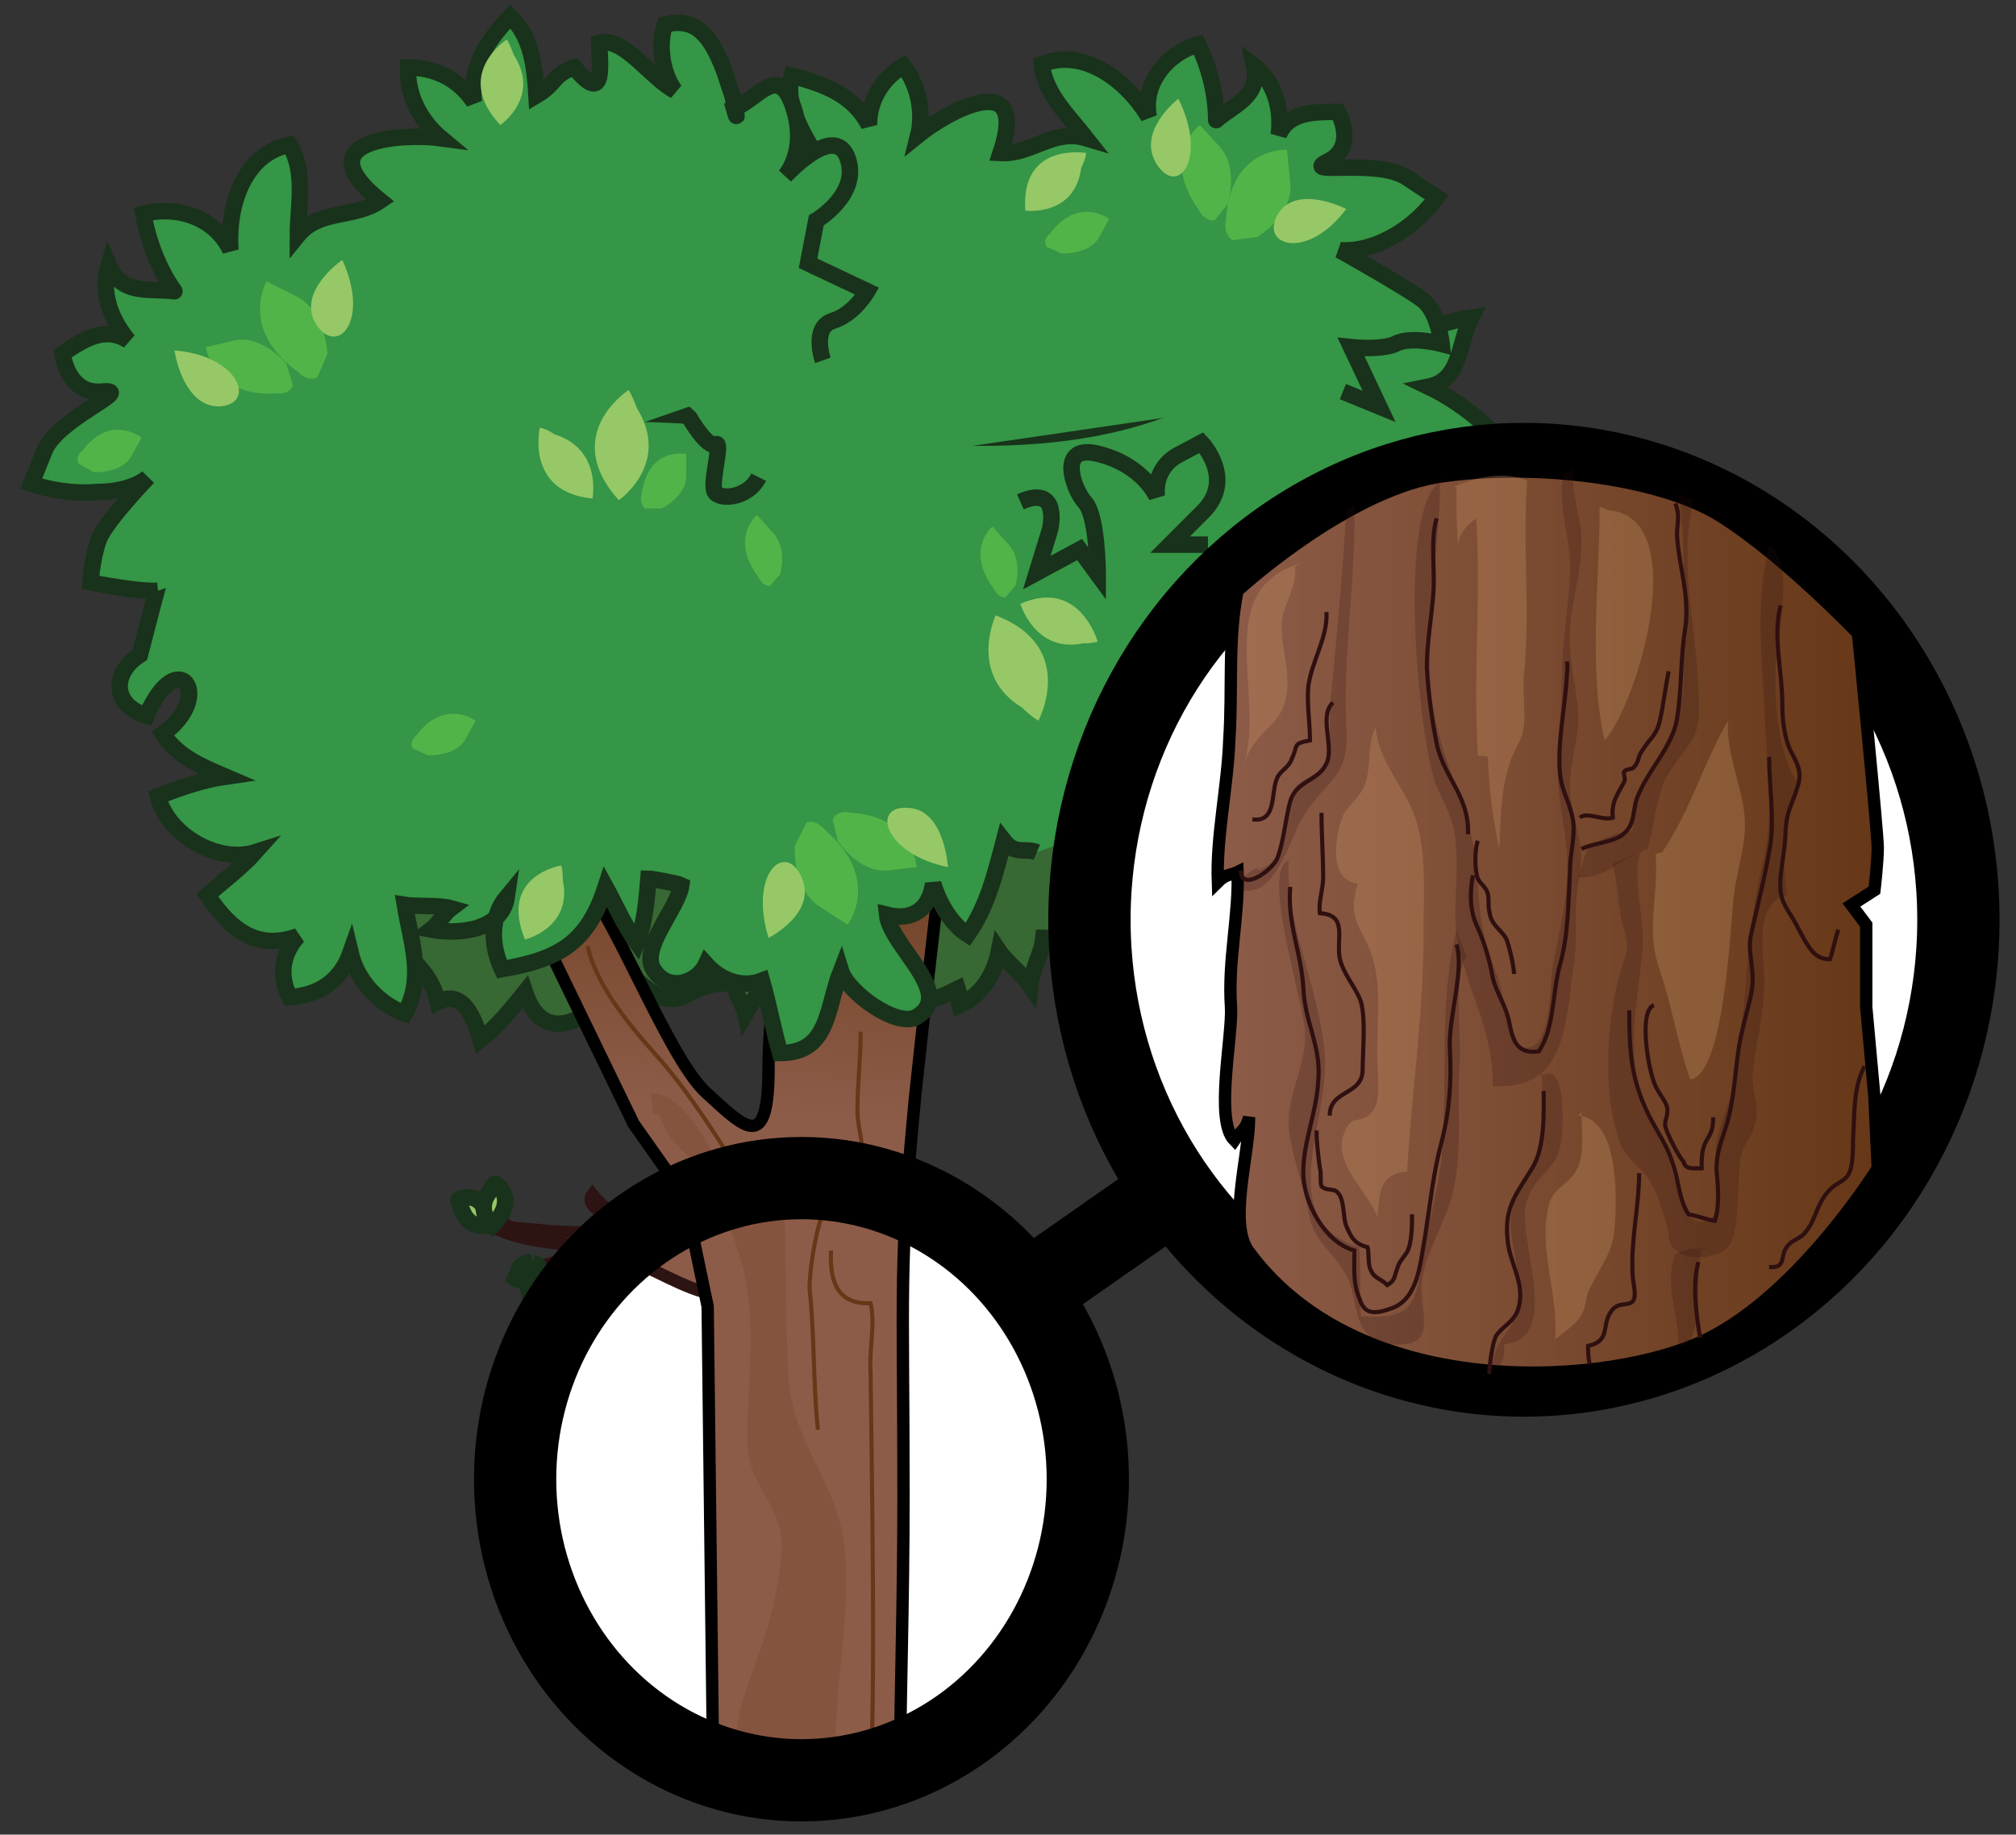 <svg xmlns="http://www.w3.org/2000/svg" version="1.0" viewBox="0 0 122.5 111.5"><rect x="0" y="0" width="122.5" height="111.5" fill="#333333" stroke="none"/><switch><g><linearGradient id="a" x1="33.84" x2="47.897" y1="90.426" y2="90.426" gradientUnits="userSpaceOnUse"><stop offset="0" stop-color="#8d5c49"/><stop offset="1" stop-color="#663817"/></linearGradient><path fill="url(#a)" stroke="#000" stroke-width=".75" d="M47.9 72.9V108s-7.7 1.1-14.1-7.8c.4-8.4 2-6.9 3-23"/><ellipse cx="48.9" cy="90.3" fill="#FFF" rx="17.4" ry="18.3"/><path fill="#8D5C49" stroke="#2E1313" stroke-width=".75" d="M43.3 75.1c-2.5.6-5.7-.5-7.3-2.5-.6.8 1.4 1.4 1.7 2-1.1.4-3.4.3-4.6.2-.6-.1-1.5-.1-2-.2-.6-.2-1-.7-1.8-.6 1.1 1.3 4 1.5 5.7 1.7 0 .7-1.6 1.2-2.3 1.2-.1.1-.2.4-.2.5 1.9 0 3.3-1.5 5.1-1 2 .5 3.9 2 6 2.3.9-1.3-.2-2.8-.1-4.1"/><path fill="#96C867" stroke="#19321B" d="M29.8 74.4s-1.2.5-1.7-.8c-.4-.8-.2-.7-.2-.7s1.4-.8 1.9 1.5z"/><path fill="#96C867" stroke="#19321B" d="M29.9 74.5s-1-.9-.2-2c.4-.8.5-.5.5-.5s1.3.9-.3 2.5z"/><g fill="#70BC44" stroke="#19321B"><path d="M32.4 77.4s-.4.4-.3.9l.1.5s.7-.1.6-1.2c0-.2-.1-.3-.1-.3l-.3.1z"/><path d="M32.3 76.7s-.6 0-.8.5l-.2.5s.7.5 1.3-.5c.2-.2.1-.3.1-.3l-.4-.2z"/></g><path fill="#386833" stroke="#19321B" d="M76.7 47.1c.7 2.6 2.4 4.9 1 7.7-1.4.3-2.7-.4-3.7-1.7.3 2.1-.9 3.8-2.5 4.9-.7-1.3-1.2-1.3-2.3-1.7-.3 1.6-1.3 3-2.7 3.6-.5-1.6-1.6-2.9-3.1-2.9-.1 1-.7 1.9-.8 2.9-.4-.6-1.5-1.5-1.9-2.1-.3 1.5-1.1 2.7-2.4 3.3-.1-.4 0-.7-.1-1-1.6.8-3 1.2-4.6 1-.1 0-1.9-1.1-1.9-1.1-.8-.3-2.1.2-2.9 0-1.2-2.4-2.7.2-3.5 1.6-.1-.5-.6-1.1-.7-1.8-3.2-.4-3 2.7-6.4-.7-1.6 2.2-5 5.1-6.3 1.2-.8 1-1.7 2.1-2.7 2.9-.4-1.4-1.1-3.1-2.6-2.3-.7-3.3-5-4.2-6.2-7.4-2.4-6.4 9.3-6.2 12.8-6 4.8.2 9.6-1.1 14.4-.7 5.1.4 9.3 1 14.5 0 5.1-1 11.8-.1 16-.7"/><linearGradient id="b" x1="43.745" x2="45.568" y1="67.385" y2="45.639" gradientUnits="userSpaceOnUse"><stop offset="0" stop-color="#8d5c49"/><stop offset="1" stop-color="#663817"/></linearGradient><path fill="url(#b)" stroke="#000" stroke-width=".75" d="M54.7 107c0-4.1.2-9.2.2-16.2 0-12.6-.3-13.7.7-24.1C56.7 56.3 58 46 58 46h-9.2s-2.1 13.7-2.1 18.9c0 5.2-1.4 3.7-3.8 1.5S37.1 54.9 35 53.1c-2-1.9-4.4-1.1-4.4-1.1l7.9 16.3 3.1 4.4 1.4 6.7.3 25.2s0 1.1-.2 3c3.9.7 7.9.5 11.6-.6z"/><g fill="#349646" stroke="#19321B"><path d="M63 51.8c-.7-.3-1.3.2-2-.7-.5 1.9-1 4-2.2 5.7-1.1-.7-1.8-2.1-2.1-3.1-.2 1.5-1.2 2.3-2.8 1.9.2 1.9 4.2 4.8 1.8 6.2-1.2.7-4.2-1.5-4.6-2.8-.9 2.3-.7 5-3.7 5-.4-1.4-.7-3-1.1-4.4-1.3.5-2.6-.1-3.4-1-.5 1.1-2.3 1.8-3.2.3-.8-1.3 1.5-3.7 1.7-5.1-.2-.1-1.8-.4-2-.4-.1 1.2-.2 2.7-.7 3.9-.8-1.1-1.4-2.5-1.9-3.4-1.1 3.4-2.8 4.4-6.3 5-.7-1.5-.7-3.2.3-4.4-.3 2.1-3 2.3-4.6 2 .4-.3.8-1 1.2-1.3-.7-.2-2.2-.1-2.8-.2.4 2.4 1.2 4.4 0 6.6-1.6-.6-2.9-2-3.3-3.7-.6 1.7-1.9 2.6-3.7 2.7-.7-1.4-.4-2.7.5-3.7-2.5.9-4.1-.4-5.5-2.5.9-.8 2.1-1.7 2.9-2.6-2.2.7-5.3-1-5.9-3.4 1.3-.5 2.7-1 4.1-1.2-1.4-.6-2.9-1.2-3.8-2.6 3.2-2.3.9-5.5-1-1.1-2.2-.7-2-2.7-.4-3.7 1.6-6.1 2.1-9.1 5.3-10.4 6.3-2.6 13.4-3.4 20.1-4.1 12.7-1.2 27.5 4.5 39.2-1.5l6.7-2c1.6-1.6 3.1-3.1 5.2-3.8 0 .7.5 1.6.4 2.4 1.3-.4 2.6-.9 4-1.1-.8 1.6-.6 3.8-2.6 4.2 2.5 1.2 4.4 3.1 6 5.1-1.1.9-2.5 1.7-3.9 1.4 1.2 1.5 2.4 2.7 2.1 4.7-.8-.4-2-.7-2.8-1.4-.7.7-1.5 1.4-2 2.1 1.2 3.1 5.5 2 6.8 4.8-1.4.4-2.8.7-4.2.4.1.7-.1 2 .3 2.9-1-.2-1.8-.6-2.6-1.7-.3 2.6-4.7 6.4-4.7 1.3-.7 0-1.7.2-2.3.5.8 1.9 3.1 2.9 4 5-1.5.7-3.3 0-4.5-1.1.4 2.3-1.4 3.7-2.7 5.1-1-3.1-2.2-3.8-5.2-3.3.6 2-.9 5.4-2.4 6.2-.3-1.4-.6-2.8-1.3-3.9-.5 1.1-1.4 1.9-2.7 2-.4-1.2 0-2 .8-2.7"/><path d="M62 30.5c2.5-1.1 1.8 1.7 1.8 1.7l-.8 2.6 2.6-1.4 1.1 1.5s0-3.6-.8-4.4c-.7-.8-1.7-3.6.9-2.9 2.7.7 3.5 2.6 3.5 2.6s-.3-1.6 1.2-2.5l1.5-.8s2.1 2.2.1 4.2l-2 2h2.3"/><path d="M81.6 23.8l2.2.9-1.7-3.6s1.8.2 2.7-.2c.9-.5 2.8 0 2.8 0s-.2-2-1.2-2.7c-.9-.7-5-3-5-3s1.3.2 3-.7c1.8-.9 2.9-2.5 2.9-2.5l-1.8-1.2c-1.8-1.2-6.6-.1-4.8-1 1.8-.9.6-3 .6-3-1.5 0-3 0-3.6 1.4.2-1.5-.2-3.2-1.5-4.2.4 1.9-1.3 2.4-2.3 3.3 0 .2 0 .2 0 0 0-1.5-.4-3.2-1.1-4.6-1.8.5-3.4 2.3-3 4.4-1.4-2.3-4-4.2-6.5-3.2.2 1.8 1.6 3.1 2.7 4.5-2-.6-3.3 1-5.2.9 1.8-5.4-3.4-2.4-5-1.1.3-1.2.1-2.9-.9-4.2-1.2.7-2.1 2-2.1 3.6-1-1.9-2.8-2.5-4.7-3-.4 1.6.5 3.2 1.4 4.7-1.4 0-2.5.7-3.7 1 .7-1.4 1.8-1.2 1-2.6-1.4.4-3.4-.1-4.2 1.1 0-1.3-.6-2.4-1.5-3.2-1.9.6-3.1 2.7-2.5 4.7l-1.4 2.3s4.6 4.8 4.2 3.5c-.4-1.3-4.8-1-4 1.5.8 2.6 2.8 3 2.8 3s-4.3-1-3.7 1.1c.6 2.1 3.6 2 3.6 2l1.8 1.7s1.1 1.9 1.6 1.6c.4-.2-.3 2.2-.1 2.8.1.6 2 .6 2.7-.8"/><path d="M50 21.9s-.7-2 .6-2.4c1.3-.4 2.1-1.8 2.1-1.8L49.1 16l.5-2.6s2.7-1.6 1.9-3.8c-.8-2.2-3.8 1.1-3.8 1.1s1.4-1.5.5-4.2c-.9-2.7-2.1-.5-3.6.1.4 1.4-.1-.8-.1-.8L44 4.3c-.8-2.1-1.7-3.3-3.6-2.8-.4 1.2-.2 2.9.6 4-1.4-.7-3.1-3.3-4.6-2.9.1 1.7.3 3.7-1.5 1.5-1.3.4-1.1 1-2.3 1.7-.1-1.7-.3-3.6-1.6-4.8-1.3 1.4-2.5 3-2.2 5.2-1-1.5-2.5-2.1-4-2.1-.1 1.7.8 3.3 2 4.3-2.2-.3-8.4 0-3.7 3.8-1.6 1.1-3.7.5-5 2.1 0-1.8.5-3.8-.5-5.5-2.7.5-3.8 3.6-3.6 6.4-1-2.1-3.4-2.7-5.3-2.2.3 1.6.9 3.3 1.9 4.7.1.1.1.1 0 0-1.5-.2-3.2.3-4-1.6-.5 1.6.1 3.3 1.2 4.6-1.4-.9-2.7-.1-4 .8 0 0 .3 2.5 2.4 2.3 2.1-.2-2.7 1.6-3.5 3.6l-.8 2s1.9.7 4 .5C8.1 29.9 9 29 9 29s-2.6 2.7-3 3.8c-.4 1.1-.5 2.6-.5 2.6s3 .6 4.1.5"/></g><path fill="#96C867" d="M30.4 7.6s2.5-1.7.8-4.3c-.2-.6-.4-.9-.4-.9s-3.3 2.1-.4 5.2zm31.9 5.2s3 .4 3.4-2.6c.3-.6.3-.9.3-.9s-4-.7-3.7 3.5zM31.9 57.1s2.9-.7 2.3-3.6c0-.7-.1-.9-.1-.9s-3.8.6-2.2 4.5z"/><g fill="#96C867"><path d="M37.6 30.4s3.2-2.2 1.1-5.6c-.3-.8-.5-1.1-.5-1.1s-4.2 2.7-.6 6.7z"/><path d="M36 30.3s.6-3-2.3-3.9c-.6-.4-.9-.4-.9-.4s-.9 3.9 3.2 4.3z"/></g><g fill="#96C867"><path d="M60.5 37.4S58.8 41 62.1 43c.6.6 1 .8 1 .8s2.4-4.5-2.6-6.4z"/><path d="M62 36.7s.9 3 3.8 2.4c.6 0 .9-.1.9-.1s-1.1-3.9-4.7-2.3z"/></g><path fill="#51B448" d="M40.2 30.9s1.5-.7 1.5-2v-1.3s-2.3-.5-2.7 2.4c-.2.6.2.9.2.9h1zm21.5 4.7s.5-1.6-.5-2.6l-.9-1s-1.7 1.4.1 3.8c.3.6.7.5.7.5l.6-.7zm-14.3-.7s.5-1.6-.5-2.6l-.9-1s-1.7 1.4.1 3.8c.3.6.7.5.7.5l.6-.7zM26 45.9s1.7.1 2.3-1l.6-1.1s-1.9-1.4-3.6.9c-.5.4-.2.8-.2.8l.9.4zm38.5-30.5s1.7.1 2.3-1l.6-1.1s-1.9-1.4-3.6.9c-.5.4-.2.8-.2.8l.9.4zM5.7 28.7s1.7.1 2.3-1l.6-1.1s-1.9-1.5-3.6.8c-.5.4-.2.8-.2.8l.9.5z"/><g fill="#51B448"><path d="M17.4 22.1s-1.5-1.8-3.2-1.4l-1.7.4s.5 3.1 4.3 2.8c.9.1 1-.5 1-.5l-.4-1.3z"/><path d="M19.9 21.5s-.1-2.6-1.9-3.5l-1.8-.9s-1.7 2.9 1.9 5.5c.7.7 1.2.3 1.2.3l.6-1.4z"/></g><path fill="#96C867" d="M20.8 15.8s-2.8 1.9-1.6 3.9c1.3 2 3.3-.2 1.6-3.9zm-10.2 5.5s.5 3.5 2.8 3.4c2.2-.2 1.1-3.1-2.8-3.4z"/><g fill="#51B448"><path d="M74.6 12.4s.7-2.2-.5-3.5l-1.2-1.3s-2.4 1.8-.1 5.1c.4.8 1 .7 1 .7l.8-1z"/><path d="M76.4 14.4s2.2-1.3 2-3.3l-.2-2s-3.4-.2-3.7 4.2c-.2 1 .4 1.3.4 1.3l1.5-.2z"/></g><path fill="#96C867" d="M81.8 12.7s-3.1-1.6-4.2.4c-1 1.9 1.9 2.7 4.2-.4zM71.6 6s-2.6 2-1.3 4 3.1-.4 1.3-4z"/><g fill="#51B448"><path d="M50.9 51.1s1.3 2 3.1 1.8l1.7-.2s-.2-3.1-4-3.3c-.9-.2-1.1.4-1.1.4l.3 1.3z"/><path d="M48.3 51.4s-.2 2.6 1.5 3.7l1.7 1.1s2.1-2.7-1.3-5.7c-.7-.8-1.2-.5-1.2-.5l-.7 1.4z"/></g><path fill="#96C867" d="M46.7 57s3-1.5 2-3.7-3.2-.2-2 3.7zm10.9-4.3s-.2-3.5-2.4-3.6c-2.3-.2-1.5 2.8 2.4 3.6z"/><path fill="#663817" d="M50.8 107.8v-1c-.2-4.1 1-8.8.5-12.9-.5-4-3.2-6.2-3.4-10.4-.2-4.2-.1-7.6-.3-11.6-2-.4-.7 1.8-2 2.7-1.2-1.8-3.4-8.5-6.1-8.1.1.3.1.8.2 1.2.1 0 .3.1.4.1.4 1.7 2.1 2.5 3 4 .7 1.1 1.4 3.1 1.8 4.4 1.2 3.5.5 7.9.5 11.4 0 2.3 1.6 3.5 2 5.4.3 1.7-.3 4.1-.7 5.7-.5 1.9-1.4 3.7-1.8 5.6-.2 1-.3 2.2-.3 3.4 2 .3 4.1.4 6.2.1z" opacity=".22"/><path fill="none" stroke="#663817" stroke-width=".25" d="M49.7 86.9c-.3-2.9-.2-5.7-.5-8.5-.1-.9.8-8.1 2.6-5.2"/><path fill="none" stroke="#663817" stroke-width=".25" d="M50.5 76c-.1 1.9.4 3.3 2.4 3.2.3 1.3-.1 2.8 0 4.2 0 1.2.4 23.2-.1 24.1m-4-34.8c.7-2.1 1.5-1.8 3.1-1.1 1-1.2.2-2.7.2-4.1 0-1.6.2-3.2.2-4.8m-16.6-5.2c.6 2.6 2.8 5.1 4.5 7 1.8 2.1 3.3 4.5 4.7 6.7"/><path fill="#FFF" d="M119.1 56c0-15.3-10.5-27.8-25.1-27.8S66.4 41 66.4 56.3s13 27.3 27.6 27.3 25.1-12.3 25.1-27.6z"/><ellipse cx="92.6" cy="55.9" fill="none" stroke="#000" stroke-width="5" rx="26.4" ry="27.7"/><linearGradient id="c" x1="73.962" x2="114.087" y1="55.993" y2="55.993" gradientUnits="userSpaceOnUse"><stop offset="0" stop-color="#8d5c49"/><stop offset="1" stop-color="#663817"/></linearGradient><path fill="url(#c)" stroke="#000" stroke-width=".75" d="M75.9 76.1c-1.3-1.7 0-5.8 0-8.2-.2.8-.5.8-.9 1.4-1.2-1.2-.1-6.3-.2-8.1-.2-2.8.5-5.6.4-8.2-.4.2-.7.1-1.2.6-.1-2.8.6-5.8.7-8.7.2-3.1-.1-6.1.5-9 0 0 6.4-5.9 12.1-6.9 5.7-.9 13.5 0 17.3 2.4 3.8 2.4 8.3 7.1 8.3 7.1s1.2 12.1 1.2 13-.2 2.6-.2 2.6l-1.4.9.9 1.2v5l.5 5.5.2 4.3s-4.7 7.6-10.4 10.4c-5.7 2.8-20.9 4-27.8-5.3z"/><path fill="none" stroke="#000" stroke-width="5" d="M62.1 78.8l9.3-6.5"/><ellipse cx="48.7" cy="89.9" fill="none" stroke="#000" stroke-width="5" rx="17.4" ry="18.3"/><g fill="#2F1010"><path d="M76.4 52.9c2.2-.7 1.2-3.4 2.2-4.9.5-.8 1.6-.8 2-1.8.3-.7.2-2.4.2-3.1.4-4.2.8-8.1 1-12.2.2 0 .3-.1.5-.2.1 4.4-.7 9-.5 13.4.2 3.3-1.1 3.1-2.6 5.5-.8 1.2-1.6 5-3.8 4.5 0-.8.4-1.1 1.1-1.4m11-23.5c0 4.4-1 8.8-.5 13.3.5 4 2.7 7.1 2.8 11.1.1 2.3.3 3.4 1.1 5.5.4.8.9 4.3 1.5 4.5 1.8.7 1.8-3.5 1.9-4.5.3-1.9.8-3.7.9-5.5.2-2.1-.4-4-.5-5.9-.1-2.1.2-4.2.2-6.4s.4-4.3.5-6.4c.1-2.2-.8-4-.4-6.1.2-.1.4-.1.6-.3-.1 1.8.5 2.9.5 4.5 0 1.7-.6 3.6-.7 5.2-.1 1.9.4 3.5.5 5.2.1 1.7-.8 3.5-.4 5.5.4 2.1.8 2.5.4 4.8-.3 1.8 0 3.4-.3 5.2-.5 3.5-.5 7.4-4.9 7.1.1-3.3-1.7-6.1-2.2-9.2-.2-1.6.1-3.4 0-5-.1-2-.5-2.4-1.2-4-1.1-2.5-2.7-18.7.8-18.7" opacity=".22"/><path d="M88.5 56.5c-1.1 4.6-.5 9-.9 13.8-.2 2.1-.9 4.2-1.2 6.4-.4 2.7-.7 3.5-3.7 3.3-.1-1.4 0-2.8-.1-4.2-5.3-1.7-1.8-7.5-2.1-11.7-.3-4.1-2.4-7.8-2.2-11.8-1.7.6.9 8.5 1 10.4.1 2-1 3.6-1 5.5 0 1.5.9 3.8 1.2 5.5.4 2 1.5 2.2 2.4 4 .7 1.5.2 3.9 2.8 4 2.8.2 1.5-2.1 1.7-3.8.2-1.8 1.5-3.7 1.9-5.5.6-2.8.2-5.3.4-7.8.1-1.8-.4-5.2.4-6.5m4.6 7.1c0 1.5.3 3.6-.2 5-.7 1.9-1.8 2.2-1.7 4.5.1 1.3.8 3.6.5 4.8-.4 1.5-1.7 2.1-1.6 3.8.6-.5.7-.5.7-1.6 3.7-.4.6-6.6 1.4-8.8.6-1.7 1.9-1.7 2.1-3.8.1-1.2.2-4.9-1.4-3.6m2.9-13.8c.4-.5 1.8-1.2 2.8-1.2.1-3.6 3.1-5.5 3.1-9.2 0-3.7.2-7.8-.3-11.3.2.1.7.3.9.4-.9 4 .1 7.2.3 11.3.1 2.7.1 2.7-1.4 4.7-1.3 1.7-1.1 3.3-1.7 5.2-1.5.4-2.6 1.9-4.2 1.7" opacity=".22"/><path d="M99.7 51.8c-.6 1.2.3 4.3.1 6-.2 2.1-.6 4-.5 6.2.1 2.4.5 3.2 1.7 5.2.6 1.2 1 4.8 2.1 5 2.1.5.9-3.6 1.2-4.8.4-1.7 1.2-3.4 1.4-5.2.4-3.9.5-8.1 1.4-11.7.8-3.1.2-6.3.1-9.7-.2-3.2-.5-6.4.3-9.7 1.6 1.1.5 5.6.4 7.3-.1 2 .1 5.5 1.4 7.3-1.1 1.8-1 4.6-.7 6.7-2.1.5-1.4 3.6-1.4 5.3 0 2.1-.5 3.6-.7 5.5-.1 1 .4 1.8.2 2.8-.1 1-.7 1.4-.9 2.2-.3 1.3 0 4.7-.8 5.6-.4.5-1.9.8-2.6.5-1.3-.5-.8-1.1-1.2-2.1-.3-1-.5-1.7-1-2.5s-1.4-1.3-1.7-2.1c-1.2-2.9-.9-8 .1-11 .4-1.1.3-1.2 0-2.4s-.3-2.5-.6-3.7c.5-.2 1.4-.7 1.9-.8" opacity=".22"/><path d="M103.4 75.9c-.4 1.5.2 6.1-1.4 5.9 0-2-.9-3.7-.2-5.6.6-.3 1.4-.4 2.1-.3" opacity=".22"/></g><path fill="none" stroke="#2F1010" stroke-width=".25" d="M75.4 52.9c0 1.3 1.8.1 2.2-.7.4-1 .5-2.4.8-3.5.4-1.3 1.7-1.2 2.2-2.3.5-1-.5-2.9.4-3.7m8.5 10.5c-.2 1.1-.2 2.2.3 3.2.4.9.7 1.9.9 3 .2.9.8 1.7 1 2.7.2 1 .4 2 1.8 1.8 1-1.5.8-3.6 1.3-5.3.5-1.8.5-3.8.6-5.7 0-1 .3-2 .2-2.9-.1-1-.7-1.9-.8-2.9-.2-1.8.3-4.1.4-5.9 0-.4.1-.6 0-1m-6.7 17.2c.5 1.5-.5 4.5-.4 6.3.1 2 0 3.7-.5 5.7-.5 1.8-.7 3.8-1 5.7-.3 1.6-.4 3.8-2 4.4-1.1.4-1.7.4-2-.6-.4-.9-.3-1.9-.3-2.9-1.8-.5-3-2.8-3.1-4.5-.1-1.9.8-3.8.9-5.8.2-2.1-.8-3.5-.9-5.6-.1-2.1-1-4-.8-6.2m17.7-2.3c.5-.3 1.8-.4 2.4-.8 1-.7.6-1.6 1.1-2.6.7-1.6 2-2.8 2.3-4.5.3-1.8.2-3.7.5-5.5.3-2-.4-3.8-.5-5.7 0-.7.2-1.2-.1-1.9m-14.5.9c-.4 1.3-.1 3.1-.2 4.5-.1 1.5-.4 3-.4 4.6.1 1.6.3 3.1.6 4.6.4 2 2 3.2 1.9 5.5M99 61.4c0 2.5.1 4.2 1.2 6.4.5 1 1.1 1.8 1.4 2.8.4 1 .4 2.3 1 3.2.6.1 1 .3 1.6.4.3-.9.2-2.1.1-3.1 0-1.1.3-1.7.6-2.7.6-1.9.5-4 1-5.9.2-1 .6-2 .6-3s-.3-1.8-.1-2.7c.4-1.8.9-3.7 1.2-5.6.2-1.7-.1-3.5-.1-5.2M93.8 66.3c0 1.3.1 3.4-.7 4.7-.9 1.5-1.7 2.3-1.5 4.3.1 1.5 1.2 2.8.6 4.4-.3.7-.9.9-1.3 1.5-.2.4-.4 1.7-.4 2.3m12.7-6.8c-.4 1.4-.1 3.3.1 4.6"/><path fill="none" stroke="#2F1010" stroke-width=".25" d="M85.8 73.8c0 .7 0 1.7-.3 2.3-.2.3-.5.6-.6 1-.2.5-.1.7-.6 1-.4-.4-.8-.4-1-.9-.2-.3-.1-1.1-.2-1.4-.8-.2-1-.6-1.3-1.3-.2-.5-.1-1.6-.5-2-.2-.3-.7-.1-1-.4-.1-.2 0-.9-.1-1.1-.1-.8-.2-1.5-.2-2.3m16-19c.4-.4 1.4.2 2 0-.1-1 .3-1.4.7-2.2.1-.2-.1-.5 0-.6.1-.2.5-.1.6-.3.3-.3.2-.6.5-1 .5-.8.9-.9 1.1-2 .2-.9.3-1.9.5-2.8m-.9 20.3c-1 .3-.3 4.4.2 5.1.2.4.5.7.6 1.1.1.5-.2.8-.1 1.2.1.4.8 1.8 1.1 2.1.1.5.6.4 1.1.4 0-.6 0-1 .2-1.5.3-.6.5-.7.5-1.6M89.8 51.1c-.2.5-.2 1.8 0 2.3.2.4.5.5.6.9.1.3 0 .7.1 1.1.1.8.6 1 1 1.6.2.4.5 1.8.5 2.2m-11.4-22c.1 1.5-.9 3-1.1 4.5-.1 1.1.1 2.2.1 3.3-1.1.2-.7.3-1.1 1.1-.2.6-.7.7-.9 1.2-.4.9 0 2.7-1.5 2.5m4.2-.4c0 1.3.1 2.6.1 3.9 0 .8-.3 1.5-.2 2.2 1.7.1 1 1.5 1.2 2.7.2 1 1 1.8 1.3 2.7.3 1.1.1 3 .1 4.1 0 1.6-2 1.2-2 2.8m15.8 15.1c-.1-.4-.1-.8-.1-1.1 1.4-.3.8-1.3 1.4-2.1.4-.6 1-.3 1.3-.6.3-.3 0-1.2 0-1.7-.1-2.1.4-4.1.4-6.1m8.6-34.5c-.5 1.8.1 4 .1 5.9 0 1 .1 1.9.4 2.7.4.9.9 1.4.5 2.5-.3 1-.6 1.3-.7 2.5 0 .9-.2 1.9-.3 2.8-.1 1.2.1 1.6.6 2.4.4.6.9 1.8 1.4 2.3.3.3.6.4 1 .4.2-.6.3-1.2.5-1.8m1.6 8.3c-.7 1.3-.6 2.9-.7 4.4 0 .5 0 1.5-.2 2-.2.6-.9.7-1.3 1.2-.8.9-.8 2-1.6 2.7-.4.3-.7.3-1 .8-.3.5 0 1.2-1 1.1"/><path fill="#CB9866" d="M88.5 29.6c0 1.2 0 2.4.1 3.5.1-.8.6-1.2 1.1-1.6.3 4.8-.2 9.6.1 14.4.2.1.4 0 .6.1.1 2.1.3 3.7.7 5.6.1-2 .1-3.7.7-5.4.4-1.1.6-.9.8-2.1.1-1-.1-2.1 0-3.1.4-3.8-.1-8 .2-11.8-1.5-.6-3.1-.2-4.5.4m-4.8 14.8c-.4 1-.2 2.1-.5 3.1s-1.2 1.5-1.4 2.1c-.4.9-1 3.9.9 4.1-.7 2.3.3 2.6.9 4.5.6 1.8.2 4.5.3 6.4 0 .8.2 2.1-.2 2.8-.8 1.2-1.4 0-1.9 1.7s1.6 3.4 2.1 4.9c.1-1.4.1-2.7 1.8-2.8.3-5 1-9.6 1-14.4 0-2.4.2-5-.5-7.1-.6-1.8-2.3-3.5-2.4-5.5m13.6-13.4c0 4.7-.7 9.7.3 14.2 2-2.2 5.4-13.6.2-14m2.9 20.9c.2 2.6-.6 4.5.2 6.9.8 2.3 1.1 4.5 1.9 6.8 2-.2 2.4-8.6 2.6-10.6.1-1.8.9-3.7.7-5.5-.2-1.9-1.1-3.6-1-5.7-1.5 2.6-2.3 5.5-4 8M78.7 34.4c.1 1.4-.7 2.3-.8 3.3-.1 1.1.2 2 .3 3.1.3 3.5-1.7 3-2.6 5.6 1.3-4.2-2.1-10.7 3.6-12.2m16.9 33.4c0 1.1.2 2.6-.3 3.5-.7 1.2-1.6 1-1.8 2.7-.4 2.4.7 5.1.5 7.6.3-.3 1-.7 1.4-1.2.6-.8.3-1 .7-1.9.7-1.4 1.4-2.2 1.5-3.6.2-2.2.2-6.7-2.2-6.9" opacity=".3"/></g></switch></svg>
